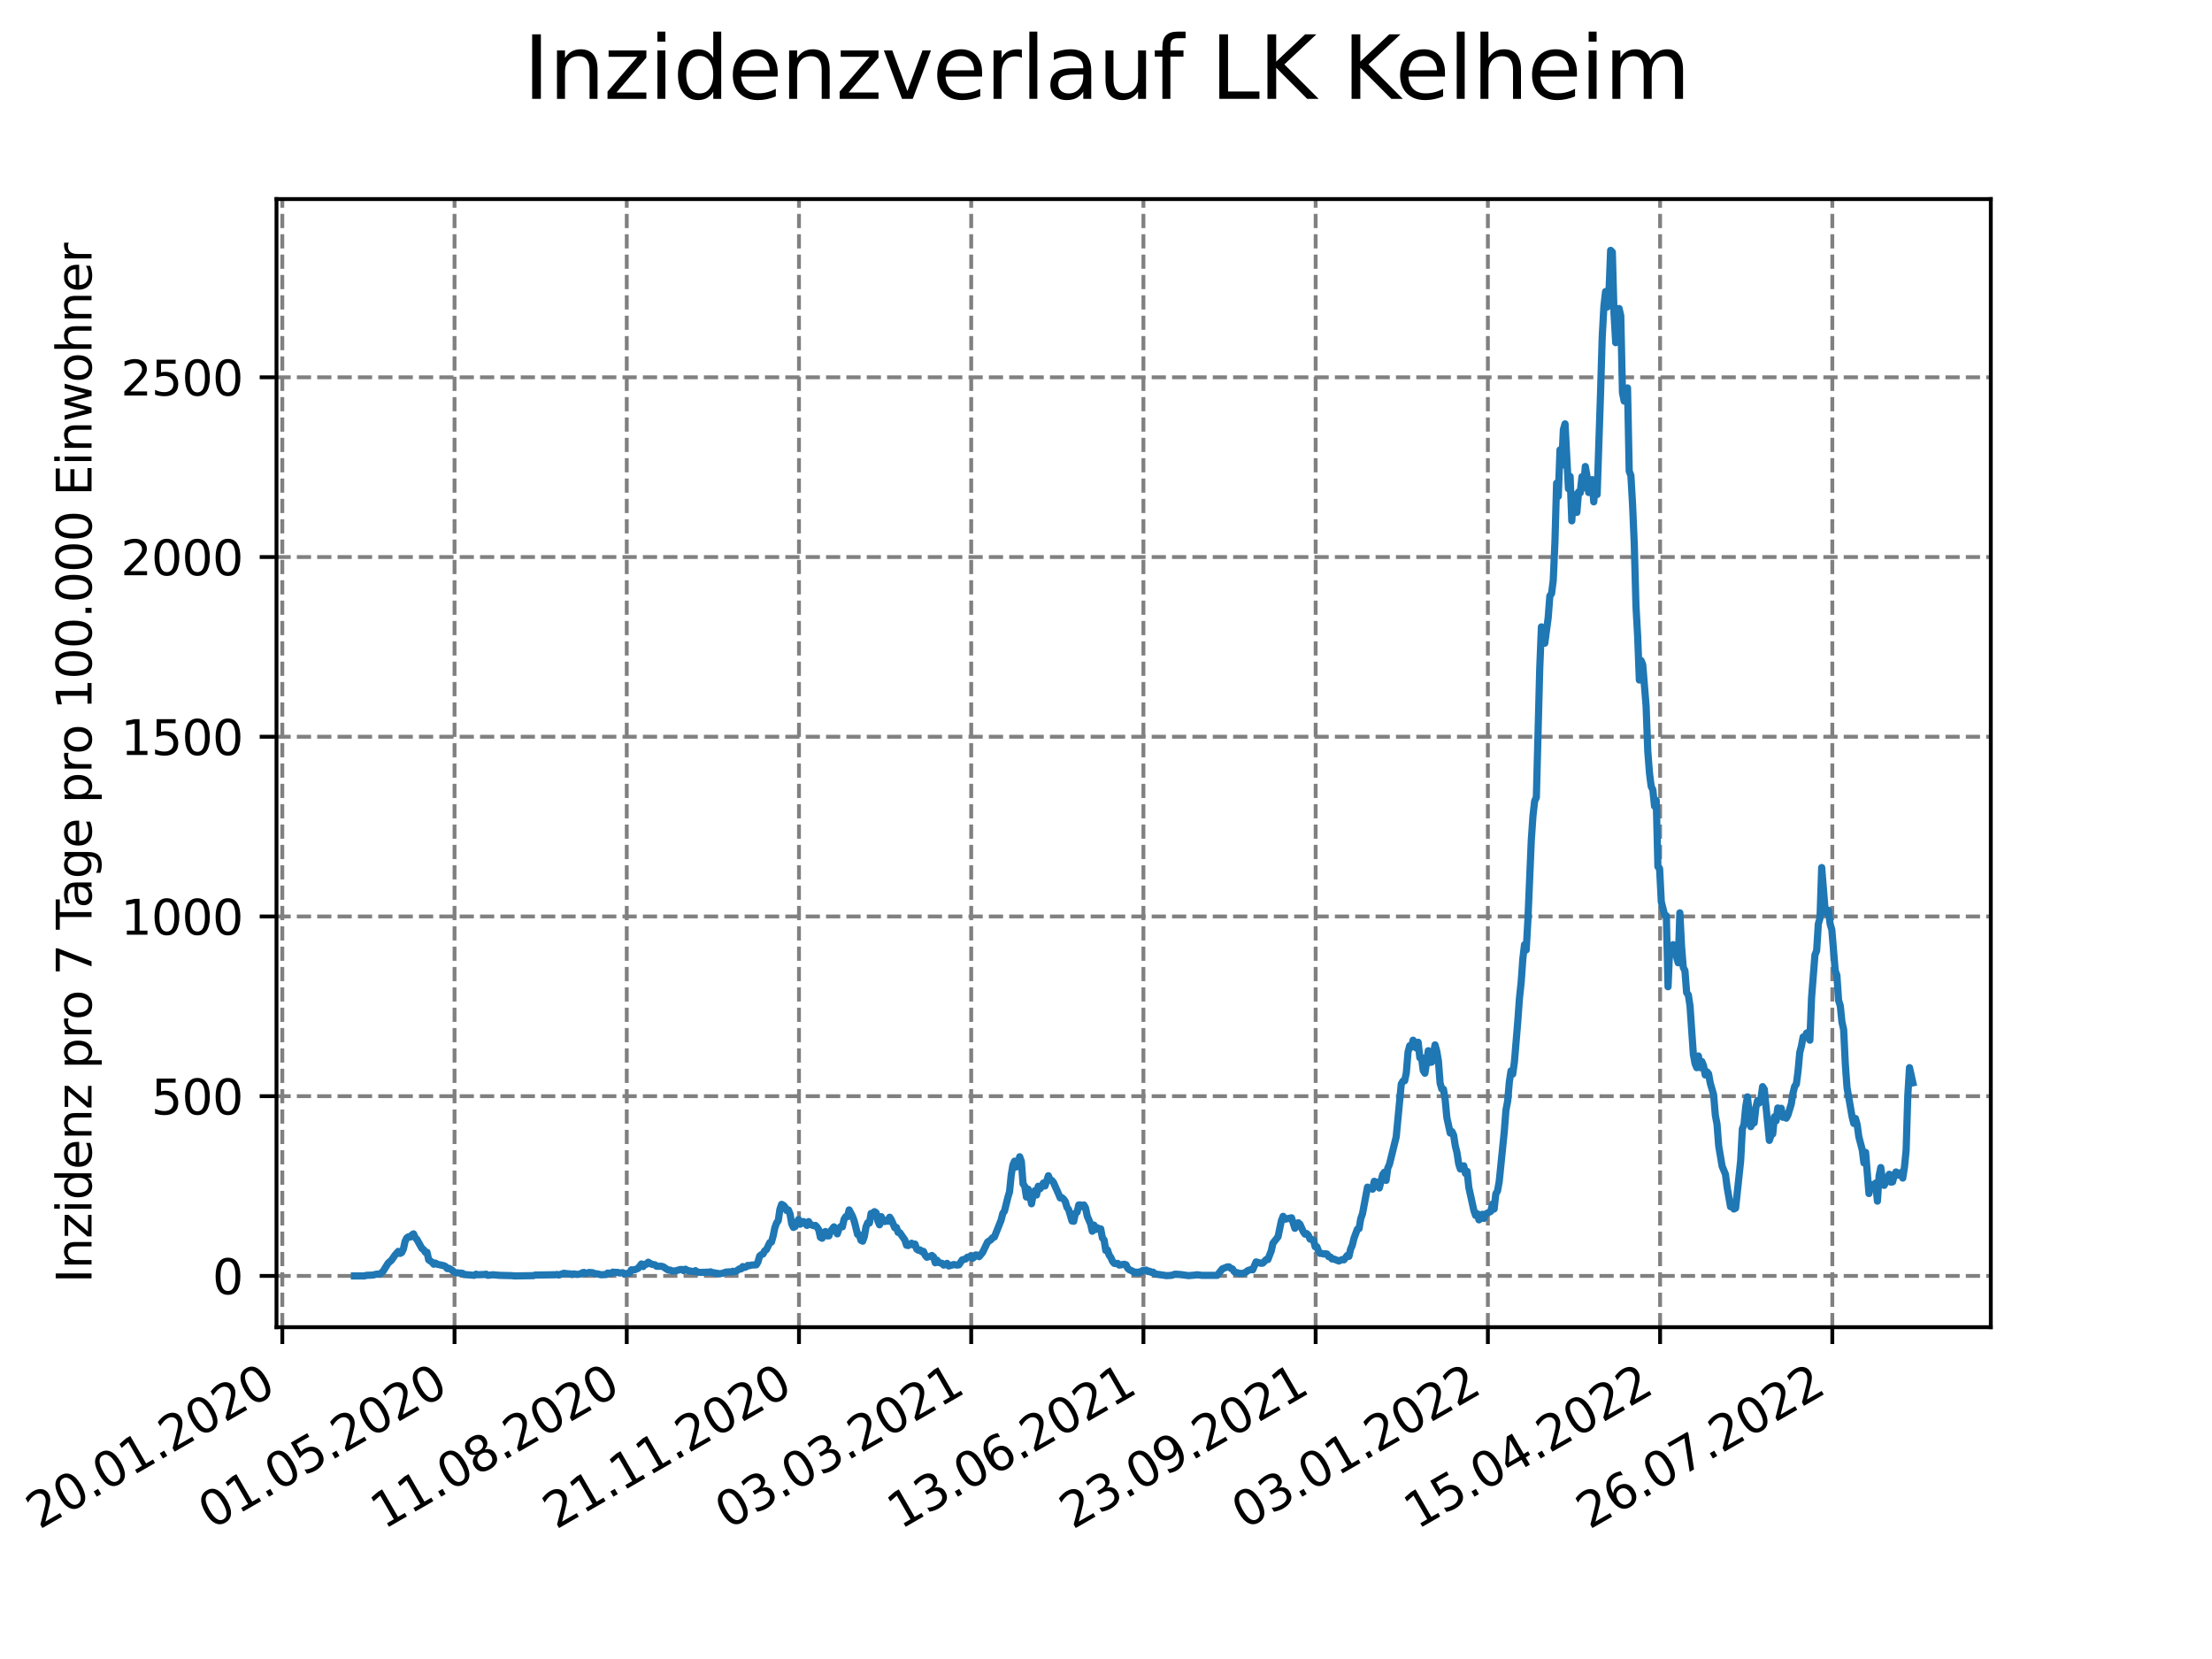 <?xml version="1.0" encoding="utf-8" standalone="no"?>
<!DOCTYPE svg PUBLIC "-//W3C//DTD SVG 1.1//EN"
  "http://www.w3.org/Graphics/SVG/1.1/DTD/svg11.dtd">
<svg xmlns:xlink="http://www.w3.org/1999/xlink" width="460.8pt" height="345.6pt" viewBox="0 0 460.8 345.6" xmlns="http://www.w3.org/2000/svg" version="1.1">
 <defs>
  <style type="text/css">*{stroke-linejoin: round; stroke-linecap: butt}</style>
 </defs>
 <g id="figure_1">
  <g id="patch_1">
   <path d="M 0 345.6 
L 460.8 345.6 
L 460.8 0 
L 0 0 
z
" style="fill: #ffffff"/>
  </g>
  <g id="axes_1">
   <g id="patch_2">
    <path d="M 57.6 276.48 
L 414.72 276.48 
L 414.72 41.472 
L 57.6 41.472 
z
" style="fill: #ffffff"/>
   </g>
   <g id="matplotlib.axis_1">
    <g id="xtick_1">
     <g id="line2d_1">
      <path d="M 58.811 276.48 
L 58.811 41.472 
" clip-path="url(#pdc7804d36b)" style="fill: none; stroke-dasharray: 2.96,1.28; stroke-dashoffset: 0; stroke: #808080; stroke-width: 0.8"/>
     </g>
     <g id="line2d_2">
      <defs>
       <path id="m11752300bf" d="M 0 0 
L 0 3.5 
" style="stroke: #000000; stroke-width: 0.8"/>
      </defs>
      <g>
       <use xlink:href="#m11752300bf" x="58.811" y="276.48" style="stroke: #000000; stroke-width: 0.8"/>
      </g>
     </g>
     <g id="text_1">
      <!-- 20.01.2020 -->
      <g transform="translate(8.185 318.689)rotate(-30)scale(0.1 -0.1)">
       <defs>
        <path id="DejaVuSans-32" d="M 1228 531 
L 3431 531 
L 3431 0 
L 469 0 
L 469 531 
Q 828 903 1448 1529 
Q 2069 2156 2228 2338 
Q 2531 2678 2651 2914 
Q 2772 3150 2772 3378 
Q 2772 3750 2511 3984 
Q 2250 4219 1831 4219 
Q 1534 4219 1204 4116 
Q 875 4013 500 3803 
L 500 4441 
Q 881 4594 1212 4672 
Q 1544 4750 1819 4750 
Q 2544 4750 2975 4387 
Q 3406 4025 3406 3419 
Q 3406 3131 3298 2873 
Q 3191 2616 2906 2266 
Q 2828 2175 2409 1742 
Q 1991 1309 1228 531 
z
" transform="scale(0.016)"/>
        <path id="DejaVuSans-30" d="M 2034 4250 
Q 1547 4250 1301 3770 
Q 1056 3291 1056 2328 
Q 1056 1369 1301 889 
Q 1547 409 2034 409 
Q 2525 409 2770 889 
Q 3016 1369 3016 2328 
Q 3016 3291 2770 3770 
Q 2525 4250 2034 4250 
z
M 2034 4750 
Q 2819 4750 3233 4129 
Q 3647 3509 3647 2328 
Q 3647 1150 3233 529 
Q 2819 -91 2034 -91 
Q 1250 -91 836 529 
Q 422 1150 422 2328 
Q 422 3509 836 4129 
Q 1250 4750 2034 4750 
z
" transform="scale(0.016)"/>
        <path id="DejaVuSans-2e" d="M 684 794 
L 1344 794 
L 1344 0 
L 684 0 
L 684 794 
z
" transform="scale(0.016)"/>
        <path id="DejaVuSans-31" d="M 794 531 
L 1825 531 
L 1825 4091 
L 703 3866 
L 703 4441 
L 1819 4666 
L 2450 4666 
L 2450 531 
L 3481 531 
L 3481 0 
L 794 0 
L 794 531 
z
" transform="scale(0.016)"/>
       </defs>
       <use xlink:href="#DejaVuSans-32"/>
       <use xlink:href="#DejaVuSans-30" x="63.623"/>
       <use xlink:href="#DejaVuSans-2e" x="127.246"/>
       <use xlink:href="#DejaVuSans-30" x="159.033"/>
       <use xlink:href="#DejaVuSans-31" x="222.656"/>
       <use xlink:href="#DejaVuSans-2e" x="286.279"/>
       <use xlink:href="#DejaVuSans-32" x="318.066"/>
       <use xlink:href="#DejaVuSans-30" x="381.689"/>
       <use xlink:href="#DejaVuSans-32" x="445.312"/>
       <use xlink:href="#DejaVuSans-30" x="508.936"/>
      </g>
     </g>
    </g>
    <g id="xtick_2">
     <g id="line2d_3">
      <path d="M 94.688 276.48 
L 94.688 41.472 
" clip-path="url(#pdc7804d36b)" style="fill: none; stroke-dasharray: 2.96,1.28; stroke-dashoffset: 0; stroke: #808080; stroke-width: 0.8"/>
     </g>
     <g id="line2d_4">
      <g>
       <use xlink:href="#m11752300bf" x="94.688" y="276.48" style="stroke: #000000; stroke-width: 0.8"/>
      </g>
     </g>
     <g id="text_2">
      <!-- 01.05.2020 -->
      <g transform="translate(44.063 318.689)rotate(-30)scale(0.1 -0.1)">
       <defs>
        <path id="DejaVuSans-35" d="M 691 4666 
L 3169 4666 
L 3169 4134 
L 1269 4134 
L 1269 2991 
Q 1406 3038 1543 3061 
Q 1681 3084 1819 3084 
Q 2600 3084 3056 2656 
Q 3513 2228 3513 1497 
Q 3513 744 3044 326 
Q 2575 -91 1722 -91 
Q 1428 -91 1123 -41 
Q 819 9 494 109 
L 494 744 
Q 775 591 1075 516 
Q 1375 441 1709 441 
Q 2250 441 2565 725 
Q 2881 1009 2881 1497 
Q 2881 1984 2565 2268 
Q 2250 2553 1709 2553 
Q 1456 2553 1204 2497 
Q 953 2441 691 2322 
L 691 4666 
z
" transform="scale(0.016)"/>
       </defs>
       <use xlink:href="#DejaVuSans-30"/>
       <use xlink:href="#DejaVuSans-31" x="63.623"/>
       <use xlink:href="#DejaVuSans-2e" x="127.246"/>
       <use xlink:href="#DejaVuSans-30" x="159.033"/>
       <use xlink:href="#DejaVuSans-35" x="222.656"/>
       <use xlink:href="#DejaVuSans-2e" x="286.279"/>
       <use xlink:href="#DejaVuSans-32" x="318.066"/>
       <use xlink:href="#DejaVuSans-30" x="381.689"/>
       <use xlink:href="#DejaVuSans-32" x="445.312"/>
       <use xlink:href="#DejaVuSans-30" x="508.936"/>
      </g>
     </g>
    </g>
    <g id="xtick_3">
     <g id="line2d_5">
      <path d="M 130.565 276.48 
L 130.565 41.472 
" clip-path="url(#pdc7804d36b)" style="fill: none; stroke-dasharray: 2.96,1.28; stroke-dashoffset: 0; stroke: #808080; stroke-width: 0.8"/>
     </g>
     <g id="line2d_6">
      <g>
       <use xlink:href="#m11752300bf" x="130.565" y="276.48" style="stroke: #000000; stroke-width: 0.8"/>
      </g>
     </g>
     <g id="text_3">
      <!-- 11.08.2020 -->
      <g transform="translate(79.94 318.689)rotate(-30)scale(0.1 -0.1)">
       <defs>
        <path id="DejaVuSans-38" d="M 2034 2216 
Q 1584 2216 1326 1975 
Q 1069 1734 1069 1313 
Q 1069 891 1326 650 
Q 1584 409 2034 409 
Q 2484 409 2743 651 
Q 3003 894 3003 1313 
Q 3003 1734 2745 1975 
Q 2488 2216 2034 2216 
z
M 1403 2484 
Q 997 2584 770 2862 
Q 544 3141 544 3541 
Q 544 4100 942 4425 
Q 1341 4750 2034 4750 
Q 2731 4750 3128 4425 
Q 3525 4100 3525 3541 
Q 3525 3141 3298 2862 
Q 3072 2584 2669 2484 
Q 3125 2378 3379 2068 
Q 3634 1759 3634 1313 
Q 3634 634 3220 271 
Q 2806 -91 2034 -91 
Q 1263 -91 848 271 
Q 434 634 434 1313 
Q 434 1759 690 2068 
Q 947 2378 1403 2484 
z
M 1172 3481 
Q 1172 3119 1398 2916 
Q 1625 2713 2034 2713 
Q 2441 2713 2670 2916 
Q 2900 3119 2900 3481 
Q 2900 3844 2670 4047 
Q 2441 4250 2034 4250 
Q 1625 4250 1398 4047 
Q 1172 3844 1172 3481 
z
" transform="scale(0.016)"/>
       </defs>
       <use xlink:href="#DejaVuSans-31"/>
       <use xlink:href="#DejaVuSans-31" x="63.623"/>
       <use xlink:href="#DejaVuSans-2e" x="127.246"/>
       <use xlink:href="#DejaVuSans-30" x="159.033"/>
       <use xlink:href="#DejaVuSans-38" x="222.656"/>
       <use xlink:href="#DejaVuSans-2e" x="286.279"/>
       <use xlink:href="#DejaVuSans-32" x="318.066"/>
       <use xlink:href="#DejaVuSans-30" x="381.689"/>
       <use xlink:href="#DejaVuSans-32" x="445.312"/>
       <use xlink:href="#DejaVuSans-30" x="508.936"/>
      </g>
     </g>
    </g>
    <g id="xtick_4">
     <g id="line2d_7">
      <path d="M 166.443 276.48 
L 166.443 41.472 
" clip-path="url(#pdc7804d36b)" style="fill: none; stroke-dasharray: 2.96,1.28; stroke-dashoffset: 0; stroke: #808080; stroke-width: 0.8"/>
     </g>
     <g id="line2d_8">
      <g>
       <use xlink:href="#m11752300bf" x="166.443" y="276.48" style="stroke: #000000; stroke-width: 0.8"/>
      </g>
     </g>
     <g id="text_4">
      <!-- 21.11.2020 -->
      <g transform="translate(115.817 318.689)rotate(-30)scale(0.1 -0.1)">
       <use xlink:href="#DejaVuSans-32"/>
       <use xlink:href="#DejaVuSans-31" x="63.623"/>
       <use xlink:href="#DejaVuSans-2e" x="127.246"/>
       <use xlink:href="#DejaVuSans-31" x="159.033"/>
       <use xlink:href="#DejaVuSans-31" x="222.656"/>
       <use xlink:href="#DejaVuSans-2e" x="286.279"/>
       <use xlink:href="#DejaVuSans-32" x="318.066"/>
       <use xlink:href="#DejaVuSans-30" x="381.689"/>
       <use xlink:href="#DejaVuSans-32" x="445.312"/>
       <use xlink:href="#DejaVuSans-30" x="508.936"/>
      </g>
     </g>
    </g>
    <g id="xtick_5">
     <g id="line2d_9">
      <path d="M 202.32 276.48 
L 202.32 41.472 
" clip-path="url(#pdc7804d36b)" style="fill: none; stroke-dasharray: 2.96,1.28; stroke-dashoffset: 0; stroke: #808080; stroke-width: 0.8"/>
     </g>
     <g id="line2d_10">
      <g>
       <use xlink:href="#m11752300bf" x="202.32" y="276.48" style="stroke: #000000; stroke-width: 0.8"/>
      </g>
     </g>
     <g id="text_5">
      <!-- 03.03.2021 -->
      <g transform="translate(151.695 318.689)rotate(-30)scale(0.1 -0.1)">
       <defs>
        <path id="DejaVuSans-33" d="M 2597 2516 
Q 3050 2419 3304 2112 
Q 3559 1806 3559 1356 
Q 3559 666 3084 287 
Q 2609 -91 1734 -91 
Q 1441 -91 1130 -33 
Q 819 25 488 141 
L 488 750 
Q 750 597 1062 519 
Q 1375 441 1716 441 
Q 2309 441 2620 675 
Q 2931 909 2931 1356 
Q 2931 1769 2642 2001 
Q 2353 2234 1838 2234 
L 1294 2234 
L 1294 2753 
L 1863 2753 
Q 2328 2753 2575 2939 
Q 2822 3125 2822 3475 
Q 2822 3834 2567 4026 
Q 2313 4219 1838 4219 
Q 1578 4219 1281 4162 
Q 984 4106 628 3988 
L 628 4550 
Q 988 4650 1302 4700 
Q 1616 4750 1894 4750 
Q 2613 4750 3031 4423 
Q 3450 4097 3450 3541 
Q 3450 3153 3228 2886 
Q 3006 2619 2597 2516 
z
" transform="scale(0.016)"/>
       </defs>
       <use xlink:href="#DejaVuSans-30"/>
       <use xlink:href="#DejaVuSans-33" x="63.623"/>
       <use xlink:href="#DejaVuSans-2e" x="127.246"/>
       <use xlink:href="#DejaVuSans-30" x="159.033"/>
       <use xlink:href="#DejaVuSans-33" x="222.656"/>
       <use xlink:href="#DejaVuSans-2e" x="286.279"/>
       <use xlink:href="#DejaVuSans-32" x="318.066"/>
       <use xlink:href="#DejaVuSans-30" x="381.689"/>
       <use xlink:href="#DejaVuSans-32" x="445.312"/>
       <use xlink:href="#DejaVuSans-31" x="508.936"/>
      </g>
     </g>
    </g>
    <g id="xtick_6">
     <g id="line2d_11">
      <path d="M 238.197 276.48 
L 238.197 41.472 
" clip-path="url(#pdc7804d36b)" style="fill: none; stroke-dasharray: 2.96,1.28; stroke-dashoffset: 0; stroke: #808080; stroke-width: 0.8"/>
     </g>
     <g id="line2d_12">
      <g>
       <use xlink:href="#m11752300bf" x="238.197" y="276.48" style="stroke: #000000; stroke-width: 0.8"/>
      </g>
     </g>
     <g id="text_6">
      <!-- 13.06.2021 -->
      <g transform="translate(187.572 318.689)rotate(-30)scale(0.1 -0.1)">
       <defs>
        <path id="DejaVuSans-36" d="M 2113 2584 
Q 1688 2584 1439 2293 
Q 1191 2003 1191 1497 
Q 1191 994 1439 701 
Q 1688 409 2113 409 
Q 2538 409 2786 701 
Q 3034 994 3034 1497 
Q 3034 2003 2786 2293 
Q 2538 2584 2113 2584 
z
M 3366 4563 
L 3366 3988 
Q 3128 4100 2886 4159 
Q 2644 4219 2406 4219 
Q 1781 4219 1451 3797 
Q 1122 3375 1075 2522 
Q 1259 2794 1537 2939 
Q 1816 3084 2150 3084 
Q 2853 3084 3261 2657 
Q 3669 2231 3669 1497 
Q 3669 778 3244 343 
Q 2819 -91 2113 -91 
Q 1303 -91 875 529 
Q 447 1150 447 2328 
Q 447 3434 972 4092 
Q 1497 4750 2381 4750 
Q 2619 4750 2861 4703 
Q 3103 4656 3366 4563 
z
" transform="scale(0.016)"/>
       </defs>
       <use xlink:href="#DejaVuSans-31"/>
       <use xlink:href="#DejaVuSans-33" x="63.623"/>
       <use xlink:href="#DejaVuSans-2e" x="127.246"/>
       <use xlink:href="#DejaVuSans-30" x="159.033"/>
       <use xlink:href="#DejaVuSans-36" x="222.656"/>
       <use xlink:href="#DejaVuSans-2e" x="286.279"/>
       <use xlink:href="#DejaVuSans-32" x="318.066"/>
       <use xlink:href="#DejaVuSans-30" x="381.689"/>
       <use xlink:href="#DejaVuSans-32" x="445.312"/>
       <use xlink:href="#DejaVuSans-31" x="508.936"/>
      </g>
     </g>
    </g>
    <g id="xtick_7">
     <g id="line2d_13">
      <path d="M 274.074 276.48 
L 274.074 41.472 
" clip-path="url(#pdc7804d36b)" style="fill: none; stroke-dasharray: 2.96,1.28; stroke-dashoffset: 0; stroke: #808080; stroke-width: 0.8"/>
     </g>
     <g id="line2d_14">
      <g>
       <use xlink:href="#m11752300bf" x="274.074" y="276.48" style="stroke: #000000; stroke-width: 0.8"/>
      </g>
     </g>
     <g id="text_7">
      <!-- 23.09.2021 -->
      <g transform="translate(223.449 318.689)rotate(-30)scale(0.1 -0.1)">
       <defs>
        <path id="DejaVuSans-39" d="M 703 97 
L 703 672 
Q 941 559 1184 500 
Q 1428 441 1663 441 
Q 2288 441 2617 861 
Q 2947 1281 2994 2138 
Q 2813 1869 2534 1725 
Q 2256 1581 1919 1581 
Q 1219 1581 811 2004 
Q 403 2428 403 3163 
Q 403 3881 828 4315 
Q 1253 4750 1959 4750 
Q 2769 4750 3195 4129 
Q 3622 3509 3622 2328 
Q 3622 1225 3098 567 
Q 2575 -91 1691 -91 
Q 1453 -91 1209 -44 
Q 966 3 703 97 
z
M 1959 2075 
Q 2384 2075 2632 2365 
Q 2881 2656 2881 3163 
Q 2881 3666 2632 3958 
Q 2384 4250 1959 4250 
Q 1534 4250 1286 3958 
Q 1038 3666 1038 3163 
Q 1038 2656 1286 2365 
Q 1534 2075 1959 2075 
z
" transform="scale(0.016)"/>
       </defs>
       <use xlink:href="#DejaVuSans-32"/>
       <use xlink:href="#DejaVuSans-33" x="63.623"/>
       <use xlink:href="#DejaVuSans-2e" x="127.246"/>
       <use xlink:href="#DejaVuSans-30" x="159.033"/>
       <use xlink:href="#DejaVuSans-39" x="222.656"/>
       <use xlink:href="#DejaVuSans-2e" x="286.279"/>
       <use xlink:href="#DejaVuSans-32" x="318.066"/>
       <use xlink:href="#DejaVuSans-30" x="381.689"/>
       <use xlink:href="#DejaVuSans-32" x="445.312"/>
       <use xlink:href="#DejaVuSans-31" x="508.936"/>
      </g>
     </g>
    </g>
    <g id="xtick_8">
     <g id="line2d_15">
      <path d="M 309.952 276.48 
L 309.952 41.472 
" clip-path="url(#pdc7804d36b)" style="fill: none; stroke-dasharray: 2.96,1.28; stroke-dashoffset: 0; stroke: #808080; stroke-width: 0.8"/>
     </g>
     <g id="line2d_16">
      <g>
       <use xlink:href="#m11752300bf" x="309.952" y="276.48" style="stroke: #000000; stroke-width: 0.8"/>
      </g>
     </g>
     <g id="text_8">
      <!-- 03.01.2022 -->
      <g transform="translate(259.327 318.689)rotate(-30)scale(0.1 -0.1)">
       <use xlink:href="#DejaVuSans-30"/>
       <use xlink:href="#DejaVuSans-33" x="63.623"/>
       <use xlink:href="#DejaVuSans-2e" x="127.246"/>
       <use xlink:href="#DejaVuSans-30" x="159.033"/>
       <use xlink:href="#DejaVuSans-31" x="222.656"/>
       <use xlink:href="#DejaVuSans-2e" x="286.279"/>
       <use xlink:href="#DejaVuSans-32" x="318.066"/>
       <use xlink:href="#DejaVuSans-30" x="381.689"/>
       <use xlink:href="#DejaVuSans-32" x="445.312"/>
       <use xlink:href="#DejaVuSans-32" x="508.936"/>
      </g>
     </g>
    </g>
    <g id="xtick_9">
     <g id="line2d_17">
      <path d="M 345.829 276.48 
L 345.829 41.472 
" clip-path="url(#pdc7804d36b)" style="fill: none; stroke-dasharray: 2.96,1.28; stroke-dashoffset: 0; stroke: #808080; stroke-width: 0.8"/>
     </g>
     <g id="line2d_18">
      <g>
       <use xlink:href="#m11752300bf" x="345.829" y="276.48" style="stroke: #000000; stroke-width: 0.8"/>
      </g>
     </g>
     <g id="text_9">
      <!-- 15.04.2022 -->
      <g transform="translate(295.204 318.689)rotate(-30)scale(0.1 -0.1)">
       <defs>
        <path id="DejaVuSans-34" d="M 2419 4116 
L 825 1625 
L 2419 1625 
L 2419 4116 
z
M 2253 4666 
L 3047 4666 
L 3047 1625 
L 3713 1625 
L 3713 1100 
L 3047 1100 
L 3047 0 
L 2419 0 
L 2419 1100 
L 313 1100 
L 313 1709 
L 2253 4666 
z
" transform="scale(0.016)"/>
       </defs>
       <use xlink:href="#DejaVuSans-31"/>
       <use xlink:href="#DejaVuSans-35" x="63.623"/>
       <use xlink:href="#DejaVuSans-2e" x="127.246"/>
       <use xlink:href="#DejaVuSans-30" x="159.033"/>
       <use xlink:href="#DejaVuSans-34" x="222.656"/>
       <use xlink:href="#DejaVuSans-2e" x="286.279"/>
       <use xlink:href="#DejaVuSans-32" x="318.066"/>
       <use xlink:href="#DejaVuSans-30" x="381.689"/>
       <use xlink:href="#DejaVuSans-32" x="445.312"/>
       <use xlink:href="#DejaVuSans-32" x="508.936"/>
      </g>
     </g>
    </g>
    <g id="xtick_10">
     <g id="line2d_19">
      <path d="M 381.706 276.48 
L 381.706 41.472 
" clip-path="url(#pdc7804d36b)" style="fill: none; stroke-dasharray: 2.96,1.28; stroke-dashoffset: 0; stroke: #808080; stroke-width: 0.8"/>
     </g>
     <g id="line2d_20">
      <g>
       <use xlink:href="#m11752300bf" x="381.706" y="276.48" style="stroke: #000000; stroke-width: 0.8"/>
      </g>
     </g>
     <g id="text_10">
      <!-- 26.07.2022 -->
      <g transform="translate(331.081 318.689)rotate(-30)scale(0.1 -0.1)">
       <defs>
        <path id="DejaVuSans-37" d="M 525 4666 
L 3525 4666 
L 3525 4397 
L 1831 0 
L 1172 0 
L 2766 4134 
L 525 4134 
L 525 4666 
z
" transform="scale(0.016)"/>
       </defs>
       <use xlink:href="#DejaVuSans-32"/>
       <use xlink:href="#DejaVuSans-36" x="63.623"/>
       <use xlink:href="#DejaVuSans-2e" x="127.246"/>
       <use xlink:href="#DejaVuSans-30" x="159.033"/>
       <use xlink:href="#DejaVuSans-37" x="222.656"/>
       <use xlink:href="#DejaVuSans-2e" x="286.279"/>
       <use xlink:href="#DejaVuSans-32" x="318.066"/>
       <use xlink:href="#DejaVuSans-30" x="381.689"/>
       <use xlink:href="#DejaVuSans-32" x="445.312"/>
       <use xlink:href="#DejaVuSans-32" x="508.936"/>
      </g>
     </g>
    </g>
   </g>
   <g id="matplotlib.axis_2">
    <g id="ytick_1">
     <g id="line2d_21">
      <path d="M 57.6 265.798 
L 414.72 265.798 
" clip-path="url(#pdc7804d36b)" style="fill: none; stroke-dasharray: 2.96,1.28; stroke-dashoffset: 0; stroke: #808080; stroke-width: 0.8"/>
     </g>
     <g id="line2d_22">
      <defs>
       <path id="me4050f4c60" d="M 0 0 
L -3.5 0 
" style="stroke: #000000; stroke-width: 0.8"/>
      </defs>
      <g>
       <use xlink:href="#me4050f4c60" x="57.6" y="265.798" style="stroke: #000000; stroke-width: 0.8"/>
      </g>
     </g>
     <g id="text_11">
      <!-- 0 -->
      <g transform="translate(44.237 269.597)scale(0.1 -0.1)">
       <use xlink:href="#DejaVuSans-30"/>
      </g>
     </g>
    </g>
    <g id="ytick_2">
     <g id="line2d_23">
      <path d="M 57.6 228.358 
L 414.72 228.358 
" clip-path="url(#pdc7804d36b)" style="fill: none; stroke-dasharray: 2.96,1.28; stroke-dashoffset: 0; stroke: #808080; stroke-width: 0.8"/>
     </g>
     <g id="line2d_24">
      <g>
       <use xlink:href="#me4050f4c60" x="57.6" y="228.358" style="stroke: #000000; stroke-width: 0.8"/>
      </g>
     </g>
     <g id="text_12">
      <!-- 500 -->
      <g transform="translate(31.512 232.157)scale(0.1 -0.1)">
       <use xlink:href="#DejaVuSans-35"/>
       <use xlink:href="#DejaVuSans-30" x="63.623"/>
       <use xlink:href="#DejaVuSans-30" x="127.246"/>
      </g>
     </g>
    </g>
    <g id="ytick_3">
     <g id="line2d_25">
      <path d="M 57.6 190.917 
L 414.72 190.917 
" clip-path="url(#pdc7804d36b)" style="fill: none; stroke-dasharray: 2.96,1.28; stroke-dashoffset: 0; stroke: #808080; stroke-width: 0.8"/>
     </g>
     <g id="line2d_26">
      <g>
       <use xlink:href="#me4050f4c60" x="57.6" y="190.917" style="stroke: #000000; stroke-width: 0.8"/>
      </g>
     </g>
     <g id="text_13">
      <!-- 1000 -->
      <g transform="translate(25.15 194.716)scale(0.1 -0.1)">
       <use xlink:href="#DejaVuSans-31"/>
       <use xlink:href="#DejaVuSans-30" x="63.623"/>
       <use xlink:href="#DejaVuSans-30" x="127.246"/>
       <use xlink:href="#DejaVuSans-30" x="190.869"/>
      </g>
     </g>
    </g>
    <g id="ytick_4">
     <g id="line2d_27">
      <path d="M 57.6 153.477 
L 414.72 153.477 
" clip-path="url(#pdc7804d36b)" style="fill: none; stroke-dasharray: 2.96,1.28; stroke-dashoffset: 0; stroke: #808080; stroke-width: 0.8"/>
     </g>
     <g id="line2d_28">
      <g>
       <use xlink:href="#me4050f4c60" x="57.6" y="153.477" style="stroke: #000000; stroke-width: 0.8"/>
      </g>
     </g>
     <g id="text_14">
      <!-- 1500 -->
      <g transform="translate(25.15 157.276)scale(0.1 -0.1)">
       <use xlink:href="#DejaVuSans-31"/>
       <use xlink:href="#DejaVuSans-35" x="63.623"/>
       <use xlink:href="#DejaVuSans-30" x="127.246"/>
       <use xlink:href="#DejaVuSans-30" x="190.869"/>
      </g>
     </g>
    </g>
    <g id="ytick_5">
     <g id="line2d_29">
      <path d="M 57.6 116.037 
L 414.72 116.037 
" clip-path="url(#pdc7804d36b)" style="fill: none; stroke-dasharray: 2.96,1.28; stroke-dashoffset: 0; stroke: #808080; stroke-width: 0.8"/>
     </g>
     <g id="line2d_30">
      <g>
       <use xlink:href="#me4050f4c60" x="57.6" y="116.037" style="stroke: #000000; stroke-width: 0.8"/>
      </g>
     </g>
     <g id="text_15">
      <!-- 2000 -->
      <g transform="translate(25.15 119.836)scale(0.1 -0.1)">
       <use xlink:href="#DejaVuSans-32"/>
       <use xlink:href="#DejaVuSans-30" x="63.623"/>
       <use xlink:href="#DejaVuSans-30" x="127.246"/>
       <use xlink:href="#DejaVuSans-30" x="190.869"/>
      </g>
     </g>
    </g>
    <g id="ytick_6">
     <g id="line2d_31">
      <path d="M 57.6 78.596 
L 414.72 78.596 
" clip-path="url(#pdc7804d36b)" style="fill: none; stroke-dasharray: 2.96,1.28; stroke-dashoffset: 0; stroke: #808080; stroke-width: 0.8"/>
     </g>
     <g id="line2d_32">
      <g>
       <use xlink:href="#me4050f4c60" x="57.6" y="78.596" style="stroke: #000000; stroke-width: 0.8"/>
      </g>
     </g>
     <g id="text_16">
      <!-- 2500 -->
      <g transform="translate(25.15 82.396)scale(0.1 -0.1)">
       <use xlink:href="#DejaVuSans-32"/>
       <use xlink:href="#DejaVuSans-35" x="63.623"/>
       <use xlink:href="#DejaVuSans-30" x="127.246"/>
       <use xlink:href="#DejaVuSans-30" x="190.869"/>
      </g>
     </g>
    </g>
    <g id="text_17">
     <!-- Inzidenz pro 7 Tage pro 100.000 Einwohner -->
     <g transform="translate(19.07 267.301)rotate(-90)scale(0.1 -0.1)">
      <defs>
       <path id="DejaVuSans-49" d="M 628 4666 
L 1259 4666 
L 1259 0 
L 628 0 
L 628 4666 
z
" transform="scale(0.016)"/>
       <path id="DejaVuSans-6e" d="M 3513 2113 
L 3513 0 
L 2938 0 
L 2938 2094 
Q 2938 2591 2744 2837 
Q 2550 3084 2163 3084 
Q 1697 3084 1428 2787 
Q 1159 2491 1159 1978 
L 1159 0 
L 581 0 
L 581 3500 
L 1159 3500 
L 1159 2956 
Q 1366 3272 1645 3428 
Q 1925 3584 2291 3584 
Q 2894 3584 3203 3211 
Q 3513 2838 3513 2113 
z
" transform="scale(0.016)"/>
       <path id="DejaVuSans-7a" d="M 353 3500 
L 3084 3500 
L 3084 2975 
L 922 459 
L 3084 459 
L 3084 0 
L 275 0 
L 275 525 
L 2438 3041 
L 353 3041 
L 353 3500 
z
" transform="scale(0.016)"/>
       <path id="DejaVuSans-69" d="M 603 3500 
L 1178 3500 
L 1178 0 
L 603 0 
L 603 3500 
z
M 603 4863 
L 1178 4863 
L 1178 4134 
L 603 4134 
L 603 4863 
z
" transform="scale(0.016)"/>
       <path id="DejaVuSans-64" d="M 2906 2969 
L 2906 4863 
L 3481 4863 
L 3481 0 
L 2906 0 
L 2906 525 
Q 2725 213 2448 61 
Q 2172 -91 1784 -91 
Q 1150 -91 751 415 
Q 353 922 353 1747 
Q 353 2572 751 3078 
Q 1150 3584 1784 3584 
Q 2172 3584 2448 3432 
Q 2725 3281 2906 2969 
z
M 947 1747 
Q 947 1113 1208 752 
Q 1469 391 1925 391 
Q 2381 391 2643 752 
Q 2906 1113 2906 1747 
Q 2906 2381 2643 2742 
Q 2381 3103 1925 3103 
Q 1469 3103 1208 2742 
Q 947 2381 947 1747 
z
" transform="scale(0.016)"/>
       <path id="DejaVuSans-65" d="M 3597 1894 
L 3597 1613 
L 953 1613 
Q 991 1019 1311 708 
Q 1631 397 2203 397 
Q 2534 397 2845 478 
Q 3156 559 3463 722 
L 3463 178 
Q 3153 47 2828 -22 
Q 2503 -91 2169 -91 
Q 1331 -91 842 396 
Q 353 884 353 1716 
Q 353 2575 817 3079 
Q 1281 3584 2069 3584 
Q 2775 3584 3186 3129 
Q 3597 2675 3597 1894 
z
M 3022 2063 
Q 3016 2534 2758 2815 
Q 2500 3097 2075 3097 
Q 1594 3097 1305 2825 
Q 1016 2553 972 2059 
L 3022 2063 
z
" transform="scale(0.016)"/>
       <path id="DejaVuSans-20" transform="scale(0.016)"/>
       <path id="DejaVuSans-70" d="M 1159 525 
L 1159 -1331 
L 581 -1331 
L 581 3500 
L 1159 3500 
L 1159 2969 
Q 1341 3281 1617 3432 
Q 1894 3584 2278 3584 
Q 2916 3584 3314 3078 
Q 3713 2572 3713 1747 
Q 3713 922 3314 415 
Q 2916 -91 2278 -91 
Q 1894 -91 1617 61 
Q 1341 213 1159 525 
z
M 3116 1747 
Q 3116 2381 2855 2742 
Q 2594 3103 2138 3103 
Q 1681 3103 1420 2742 
Q 1159 2381 1159 1747 
Q 1159 1113 1420 752 
Q 1681 391 2138 391 
Q 2594 391 2855 752 
Q 3116 1113 3116 1747 
z
" transform="scale(0.016)"/>
       <path id="DejaVuSans-72" d="M 2631 2963 
Q 2534 3019 2420 3045 
Q 2306 3072 2169 3072 
Q 1681 3072 1420 2755 
Q 1159 2438 1159 1844 
L 1159 0 
L 581 0 
L 581 3500 
L 1159 3500 
L 1159 2956 
Q 1341 3275 1631 3429 
Q 1922 3584 2338 3584 
Q 2397 3584 2469 3576 
Q 2541 3569 2628 3553 
L 2631 2963 
z
" transform="scale(0.016)"/>
       <path id="DejaVuSans-6f" d="M 1959 3097 
Q 1497 3097 1228 2736 
Q 959 2375 959 1747 
Q 959 1119 1226 758 
Q 1494 397 1959 397 
Q 2419 397 2687 759 
Q 2956 1122 2956 1747 
Q 2956 2369 2687 2733 
Q 2419 3097 1959 3097 
z
M 1959 3584 
Q 2709 3584 3137 3096 
Q 3566 2609 3566 1747 
Q 3566 888 3137 398 
Q 2709 -91 1959 -91 
Q 1206 -91 779 398 
Q 353 888 353 1747 
Q 353 2609 779 3096 
Q 1206 3584 1959 3584 
z
" transform="scale(0.016)"/>
       <path id="DejaVuSans-54" d="M -19 4666 
L 3928 4666 
L 3928 4134 
L 2272 4134 
L 2272 0 
L 1638 0 
L 1638 4134 
L -19 4134 
L -19 4666 
z
" transform="scale(0.016)"/>
       <path id="DejaVuSans-61" d="M 2194 1759 
Q 1497 1759 1228 1600 
Q 959 1441 959 1056 
Q 959 750 1161 570 
Q 1363 391 1709 391 
Q 2188 391 2477 730 
Q 2766 1069 2766 1631 
L 2766 1759 
L 2194 1759 
z
M 3341 1997 
L 3341 0 
L 2766 0 
L 2766 531 
Q 2569 213 2275 61 
Q 1981 -91 1556 -91 
Q 1019 -91 701 211 
Q 384 513 384 1019 
Q 384 1609 779 1909 
Q 1175 2209 1959 2209 
L 2766 2209 
L 2766 2266 
Q 2766 2663 2505 2880 
Q 2244 3097 1772 3097 
Q 1472 3097 1187 3025 
Q 903 2953 641 2809 
L 641 3341 
Q 956 3463 1253 3523 
Q 1550 3584 1831 3584 
Q 2591 3584 2966 3190 
Q 3341 2797 3341 1997 
z
" transform="scale(0.016)"/>
       <path id="DejaVuSans-67" d="M 2906 1791 
Q 2906 2416 2648 2759 
Q 2391 3103 1925 3103 
Q 1463 3103 1205 2759 
Q 947 2416 947 1791 
Q 947 1169 1205 825 
Q 1463 481 1925 481 
Q 2391 481 2648 825 
Q 2906 1169 2906 1791 
z
M 3481 434 
Q 3481 -459 3084 -895 
Q 2688 -1331 1869 -1331 
Q 1566 -1331 1297 -1286 
Q 1028 -1241 775 -1147 
L 775 -588 
Q 1028 -725 1275 -790 
Q 1522 -856 1778 -856 
Q 2344 -856 2625 -561 
Q 2906 -266 2906 331 
L 2906 616 
Q 2728 306 2450 153 
Q 2172 0 1784 0 
Q 1141 0 747 490 
Q 353 981 353 1791 
Q 353 2603 747 3093 
Q 1141 3584 1784 3584 
Q 2172 3584 2450 3431 
Q 2728 3278 2906 2969 
L 2906 3500 
L 3481 3500 
L 3481 434 
z
" transform="scale(0.016)"/>
       <path id="DejaVuSans-45" d="M 628 4666 
L 3578 4666 
L 3578 4134 
L 1259 4134 
L 1259 2753 
L 3481 2753 
L 3481 2222 
L 1259 2222 
L 1259 531 
L 3634 531 
L 3634 0 
L 628 0 
L 628 4666 
z
" transform="scale(0.016)"/>
       <path id="DejaVuSans-77" d="M 269 3500 
L 844 3500 
L 1563 769 
L 2278 3500 
L 2956 3500 
L 3675 769 
L 4391 3500 
L 4966 3500 
L 4050 0 
L 3372 0 
L 2619 2869 
L 1863 0 
L 1184 0 
L 269 3500 
z
" transform="scale(0.016)"/>
       <path id="DejaVuSans-68" d="M 3513 2113 
L 3513 0 
L 2938 0 
L 2938 2094 
Q 2938 2591 2744 2837 
Q 2550 3084 2163 3084 
Q 1697 3084 1428 2787 
Q 1159 2491 1159 1978 
L 1159 0 
L 581 0 
L 581 4863 
L 1159 4863 
L 1159 2956 
Q 1366 3272 1645 3428 
Q 1925 3584 2291 3584 
Q 2894 3584 3203 3211 
Q 3513 2838 3513 2113 
z
" transform="scale(0.016)"/>
      </defs>
      <use xlink:href="#DejaVuSans-49"/>
      <use xlink:href="#DejaVuSans-6e" x="29.492"/>
      <use xlink:href="#DejaVuSans-7a" x="92.871"/>
      <use xlink:href="#DejaVuSans-69" x="145.361"/>
      <use xlink:href="#DejaVuSans-64" x="173.145"/>
      <use xlink:href="#DejaVuSans-65" x="236.621"/>
      <use xlink:href="#DejaVuSans-6e" x="298.145"/>
      <use xlink:href="#DejaVuSans-7a" x="361.523"/>
      <use xlink:href="#DejaVuSans-20" x="414.014"/>
      <use xlink:href="#DejaVuSans-70" x="445.801"/>
      <use xlink:href="#DejaVuSans-72" x="509.277"/>
      <use xlink:href="#DejaVuSans-6f" x="548.141"/>
      <use xlink:href="#DejaVuSans-20" x="609.322"/>
      <use xlink:href="#DejaVuSans-37" x="641.109"/>
      <use xlink:href="#DejaVuSans-20" x="704.732"/>
      <use xlink:href="#DejaVuSans-54" x="736.52"/>
      <use xlink:href="#DejaVuSans-61" x="781.104"/>
      <use xlink:href="#DejaVuSans-67" x="842.383"/>
      <use xlink:href="#DejaVuSans-65" x="905.859"/>
      <use xlink:href="#DejaVuSans-20" x="967.383"/>
      <use xlink:href="#DejaVuSans-70" x="999.17"/>
      <use xlink:href="#DejaVuSans-72" x="1062.646"/>
      <use xlink:href="#DejaVuSans-6f" x="1101.51"/>
      <use xlink:href="#DejaVuSans-20" x="1162.691"/>
      <use xlink:href="#DejaVuSans-31" x="1194.479"/>
      <use xlink:href="#DejaVuSans-30" x="1258.102"/>
      <use xlink:href="#DejaVuSans-30" x="1321.725"/>
      <use xlink:href="#DejaVuSans-2e" x="1385.348"/>
      <use xlink:href="#DejaVuSans-30" x="1417.135"/>
      <use xlink:href="#DejaVuSans-30" x="1480.758"/>
      <use xlink:href="#DejaVuSans-30" x="1544.381"/>
      <use xlink:href="#DejaVuSans-20" x="1608.004"/>
      <use xlink:href="#DejaVuSans-45" x="1639.791"/>
      <use xlink:href="#DejaVuSans-69" x="1702.975"/>
      <use xlink:href="#DejaVuSans-6e" x="1730.758"/>
      <use xlink:href="#DejaVuSans-77" x="1794.137"/>
      <use xlink:href="#DejaVuSans-6f" x="1875.924"/>
      <use xlink:href="#DejaVuSans-68" x="1937.105"/>
      <use xlink:href="#DejaVuSans-6e" x="2000.484"/>
      <use xlink:href="#DejaVuSans-65" x="2063.863"/>
      <use xlink:href="#DejaVuSans-72" x="2125.387"/>
     </g>
    </g>
   </g>
   <g id="line2d_33">
    <path d="M 73.833 265.798 
L 75.943 265.798 
L 76.295 265.676 
L 77.702 265.615 
L 78.405 265.433 
L 79.109 265.433 
L 79.812 264.824 
L 80.867 263.12 
L 81.571 262.512 
L 82.274 261.477 
L 82.978 260.686 
L 83.33 261.112 
L 83.681 260.93 
L 84.033 260.2 
L 84.385 258.618 
L 84.737 257.887 
L 85.088 257.644 
L 85.44 257.705 
L 85.792 257.279 
L 86.144 257.035 
L 86.495 257.826 
L 86.847 258.192 
L 87.902 260.078 
L 88.254 260.321 
L 88.606 260.869 
L 88.957 260.869 
L 89.309 262.451 
L 90.013 262.938 
L 90.364 263.364 
L 90.716 263.12 
L 91.068 263.364 
L 92.475 263.668 
L 92.827 263.851 
L 93.178 264.277 
L 93.53 264.216 
L 94.234 264.642 
L 94.585 265.007 
L 94.937 265.128 
L 95.641 265.189 
L 96.344 265.25 
L 96.696 265.494 
L 97.399 265.554 
L 98.103 265.615 
L 98.806 265.676 
L 99.158 265.433 
L 99.51 265.554 
L 100.917 265.494 
L 101.268 265.433 
L 101.62 265.676 
L 102.675 265.554 
L 103.379 265.615 
L 104.082 265.676 
L 106.544 265.737 
L 107.248 265.798 
L 111.117 265.737 
L 111.469 265.615 
L 115.69 265.554 
L 116.041 265.494 
L 116.393 265.615 
L 117.448 265.25 
L 118.504 265.372 
L 118.855 265.372 
L 119.207 265.494 
L 119.559 265.372 
L 120.262 265.494 
L 120.966 265.372 
L 121.317 265.128 
L 121.669 265.068 
L 122.021 265.311 
L 122.724 265.068 
L 123.428 265.128 
L 124.131 265.372 
L 124.483 265.372 
L 125.187 265.554 
L 126.242 265.494 
L 126.593 265.189 
L 127.297 265.311 
L 127.649 265.007 
L 128.352 265.068 
L 128.704 265.068 
L 129.056 265.189 
L 129.759 265.128 
L 130.111 265.372 
L 131.166 265.189 
L 131.518 264.52 
L 132.221 264.52 
L 132.925 264.216 
L 133.628 263.303 
L 133.98 263.851 
L 134.332 263.364 
L 134.683 263.364 
L 135.035 262.938 
L 135.739 263.364 
L 136.442 263.486 
L 136.794 263.79 
L 137.849 263.79 
L 138.201 263.911 
L 138.904 264.398 
L 139.256 264.581 
L 139.608 264.581 
L 139.96 264.763 
L 140.663 264.763 
L 141.718 264.459 
L 142.07 264.459 
L 142.422 264.703 
L 142.773 264.398 
L 143.477 264.763 
L 143.829 264.763 
L 144.18 264.885 
L 144.532 264.885 
L 144.884 264.703 
L 145.236 265.007 
L 145.939 265.068 
L 147.698 265.007 
L 148.05 264.946 
L 148.401 265.128 
L 148.753 265.128 
L 149.105 265.25 
L 149.456 265.25 
L 149.808 265.372 
L 150.512 265.25 
L 151.215 265.007 
L 151.919 264.946 
L 152.27 265.007 
L 152.622 264.824 
L 152.974 264.885 
L 153.326 264.824 
L 154.029 264.337 
L 154.381 264.337 
L 154.733 263.851 
L 155.084 264.033 
L 155.436 263.911 
L 155.788 263.607 
L 156.14 263.668 
L 156.491 263.546 
L 157.546 263.486 
L 157.898 262.877 
L 158.25 261.66 
L 158.602 261.356 
L 158.953 261.234 
L 159.305 260.565 
L 159.657 260.321 
L 160.36 258.861 
L 160.712 258.739 
L 161.064 257.461 
L 161.416 255.758 
L 161.767 254.784 
L 162.119 254.297 
L 162.471 251.924 
L 162.823 250.89 
L 163.174 251.072 
L 163.526 251.437 
L 163.878 252.167 
L 164.229 252.046 
L 164.581 252.898 
L 164.933 254.967 
L 165.285 255.697 
L 165.636 255.514 
L 166.34 254.054 
L 166.692 255.027 
L 167.043 254.48 
L 167.395 254.48 
L 168.099 255.271 
L 168.45 254.48 
L 168.802 255.088 
L 169.506 255.332 
L 169.857 255.271 
L 170.209 255.636 
L 170.561 256.184 
L 170.913 257.766 
L 171.264 257.948 
L 171.616 256.731 
L 171.968 256.549 
L 172.319 257.461 
L 172.671 257.461 
L 173.023 256.488 
L 173.726 255.575 
L 174.078 256.184 
L 174.43 257.035 
L 174.782 255.94 
L 175.133 255.514 
L 175.485 255.575 
L 175.837 253.993 
L 176.189 253.445 
L 176.54 253.445 
L 176.892 252.046 
L 177.596 253.384 
L 177.947 254.358 
L 178.651 257.157 
L 179.003 257.218 
L 179.354 258.374 
L 179.706 258.557 
L 180.058 257.583 
L 180.409 255.575 
L 180.761 254.723 
L 181.113 254.784 
L 181.465 252.776 
L 181.816 252.837 
L 182.168 252.411 
L 182.52 252.654 
L 182.872 254.358 
L 183.223 255.149 
L 183.575 253.445 
L 183.927 254.419 
L 184.279 254.48 
L 184.63 254.176 
L 184.982 254.419 
L 185.334 253.567 
L 185.686 254.115 
L 186.389 255.758 
L 186.741 255.697 
L 187.092 256.731 
L 187.444 256.792 
L 188.499 258.313 
L 188.851 259.409 
L 189.203 259.469 
L 189.906 258.983 
L 190.258 259.348 
L 190.61 259.165 
L 190.962 260.2 
L 191.313 260.443 
L 191.665 260.382 
L 192.017 260.747 
L 192.369 260.686 
L 192.72 261.477 
L 193.072 261.903 
L 193.776 261.721 
L 194.127 261.538 
L 194.479 261.843 
L 194.831 263.06 
L 195.182 262.512 
L 195.534 262.999 
L 196.238 263.181 
L 196.589 263.546 
L 197.293 263.181 
L 197.645 263.729 
L 198.7 263.425 
L 199.403 263.546 
L 199.755 263.486 
L 200.459 262.451 
L 201.162 262.269 
L 201.514 261.903 
L 201.866 261.843 
L 202.217 261.66 
L 202.569 262.147 
L 202.921 261.903 
L 203.272 261.417 
L 203.624 261.477 
L 203.976 261.782 
L 204.679 260.93 
L 205.735 258.739 
L 206.438 258.252 
L 206.79 257.826 
L 207.142 257.705 
L 208.549 254.176 
L 208.9 252.776 
L 209.252 252.289 
L 209.955 249.429 
L 210.307 248.273 
L 210.659 244.744 
L 211.011 242.675 
L 211.362 241.884 
L 211.714 243.101 
L 212.066 242.675 
L 212.418 240.971 
L 212.769 241.945 
L 213.121 246.63 
L 213.473 247.117 
L 213.825 249.368 
L 214.176 247.725 
L 214.528 248.882 
L 214.88 250.768 
L 215.232 248.882 
L 215.583 248.03 
L 215.935 248.942 
L 216.287 247.117 
L 216.639 247.665 
L 216.99 247.239 
L 217.342 246.448 
L 217.694 247.056 
L 218.397 244.926 
L 218.749 245.778 
L 219.101 245.9 
L 219.452 246.326 
L 220.508 248.699 
L 220.859 249.551 
L 221.211 249.49 
L 221.563 249.794 
L 221.915 250.281 
L 222.266 251.498 
L 222.618 251.985 
L 223.322 254.358 
L 223.673 254.419 
L 224.025 252.715 
L 224.377 252.533 
L 224.729 251.011 
L 225.08 251.011 
L 225.432 251.376 
L 225.784 251.011 
L 226.135 251.62 
L 226.487 253.324 
L 227.191 254.967 
L 227.542 256.488 
L 227.894 255.21 
L 228.246 256.123 
L 228.598 255.758 
L 228.949 256.001 
L 229.301 256.001 
L 229.653 257.887 
L 230.005 258.313 
L 230.356 260.504 
L 230.708 260.382 
L 231.06 261.477 
L 231.412 261.964 
L 231.763 262.755 
L 232.115 263.181 
L 232.467 263.242 
L 232.818 263.181 
L 233.17 263.546 
L 234.225 263.364 
L 234.577 263.486 
L 234.929 264.216 
L 235.281 264.52 
L 235.984 264.824 
L 236.336 265.128 
L 236.688 265.007 
L 237.039 265.189 
L 237.391 264.946 
L 237.743 265.007 
L 238.095 264.642 
L 238.798 264.581 
L 239.15 264.885 
L 239.502 264.824 
L 239.853 265.068 
L 240.205 265.007 
L 240.557 265.372 
L 243.019 265.737 
L 244.074 265.676 
L 244.778 265.433 
L 245.833 265.494 
L 247.591 265.737 
L 248.295 265.676 
L 248.998 265.615 
L 249.35 265.554 
L 250.405 265.676 
L 253.571 265.676 
L 254.626 264.337 
L 255.681 263.911 
L 256.033 263.911 
L 256.385 264.216 
L 256.737 264.337 
L 257.088 264.885 
L 257.44 265.128 
L 257.792 265.128 
L 258.144 265.311 
L 258.495 265.25 
L 258.847 265.311 
L 259.551 265.007 
L 259.902 264.703 
L 260.606 264.459 
L 260.958 264.52 
L 261.661 262.877 
L 262.716 263.181 
L 263.068 263.12 
L 263.771 262.39 
L 264.123 262.39 
L 264.827 260.565 
L 265.178 258.983 
L 266.234 257.644 
L 266.937 254.297 
L 267.289 253.384 
L 267.641 253.993 
L 269.048 253.689 
L 269.751 255.879 
L 270.454 254.723 
L 270.806 255.027 
L 271.51 256.609 
L 271.861 257.096 
L 272.213 256.975 
L 272.565 257.34 
L 272.917 258.131 
L 273.62 258.313 
L 273.972 259.713 
L 274.324 259.713 
L 274.675 260.626 
L 275.027 261.112 
L 275.379 261.112 
L 275.731 261.234 
L 276.082 261.173 
L 276.434 261.234 
L 276.786 261.782 
L 277.138 261.843 
L 277.489 262.269 
L 277.841 262.269 
L 278.896 262.694 
L 279.6 262.39 
L 279.951 262.451 
L 280.655 261.538 
L 281.007 261.721 
L 281.358 260.2 
L 281.71 259.409 
L 282.062 257.948 
L 282.765 256.062 
L 283.117 255.94 
L 283.469 253.871 
L 283.821 252.898 
L 284.876 247.299 
L 285.228 247.665 
L 285.579 247.604 
L 285.931 247.725 
L 286.283 246.082 
L 286.634 246.326 
L 286.986 246.265 
L 287.338 247.482 
L 288.041 244.683 
L 288.393 244.196 
L 288.745 245.9 
L 289.097 243.344 
L 289.448 242.553 
L 290.855 236.833 
L 291.911 225.82 
L 292.262 225.211 
L 292.614 225.15 
L 292.966 223.446 
L 293.317 219.187 
L 293.669 217.848 
L 294.021 218.152 
L 294.373 216.692 
L 295.076 218.335 
L 295.428 217.118 
L 295.78 220.343 
L 296.131 220.282 
L 296.483 223.02 
L 296.835 223.568 
L 297.538 218.883 
L 297.89 221.317 
L 298.242 221.256 
L 298.594 219.735 
L 298.945 217.666 
L 299.297 218.943 
L 299.649 221.012 
L 300.001 225.637 
L 300.352 226.854 
L 300.704 226.915 
L 301.056 229.105 
L 301.407 232.817 
L 302.111 236.042 
L 302.463 235.738 
L 302.814 236.468 
L 303.166 238.72 
L 303.518 240.119 
L 303.87 242.431 
L 304.221 243.527 
L 304.573 243.405 
L 304.925 242.857 
L 305.277 244.44 
L 305.628 244.014 
L 305.98 247.36 
L 307.035 252.167 
L 307.387 253.202 
L 307.739 252.837 
L 308.091 254.115 
L 308.442 253.871 
L 308.794 252.959 
L 309.146 253.81 
L 309.497 252.898 
L 310.201 252.533 
L 310.553 252.35 
L 310.904 250.829 
L 311.256 251.863 
L 311.608 248.699 
L 311.96 248.091 
L 312.311 246.143 
L 313.367 235.738 
L 313.718 231.235 
L 314.07 229.41 
L 314.422 225.394 
L 314.774 223.081 
L 315.125 223.751 
L 315.477 221.256 
L 316.18 212.798 
L 316.532 207.93 
L 316.884 204.644 
L 317.236 199.715 
L 317.587 196.794 
L 317.939 197.889 
L 318.291 191.622 
L 318.994 175.071 
L 319.346 169.959 
L 319.698 166.856 
L 320.05 166.126 
L 320.753 139.352 
L 321.105 130.59 
L 321.457 131.381 
L 321.808 133.997 
L 322.512 128.703 
L 322.864 124.139 
L 323.215 123.653 
L 323.567 120.914 
L 323.919 113.004 
L 324.27 100.651 
L 324.622 103.39 
L 324.974 93.715 
L 325.326 96.94 
L 325.677 89.516 
L 326.029 88.299 
L 326.733 101.808 
L 327.084 99.252 
L 327.436 108.501 
L 327.788 103.025 
L 328.14 104.485 
L 328.491 106.736 
L 328.843 102.477 
L 329.195 102.66 
L 329.547 99.313 
L 329.898 101.625 
L 330.25 97.183 
L 330.602 99.191 
L 330.953 102.599 
L 331.305 102.112 
L 331.657 99.921 
L 332.009 104.546 
L 332.36 99.921 
L 332.712 103.025 
L 333.416 82.092 
L 333.767 70.287 
L 334.119 63.837 
L 334.471 60.734 
L 334.823 63.959 
L 335.174 61.038 
L 335.526 52.154 
L 335.878 52.519 
L 336.23 65.298 
L 336.581 71.383 
L 337.285 64.263 
L 337.637 65.785 
L 337.988 81.788 
L 338.34 83.553 
L 338.692 82.518 
L 339.043 80.814 
L 339.395 98.157 
L 339.747 99.069 
L 340.099 105.215 
L 340.45 113.43 
L 340.802 126.208 
L 341.154 132.537 
L 341.506 141.664 
L 341.857 137.587 
L 342.209 138.439 
L 342.913 147.08 
L 343.264 156.512 
L 343.616 161.014 
L 343.968 163.814 
L 344.32 164.544 
L 344.671 167.951 
L 345.023 166.734 
L 345.375 180.547 
L 345.727 180.973 
L 346.078 187.849 
L 346.782 190.648 
L 347.133 190.77 
L 347.485 205.557 
L 347.837 197.159 
L 348.189 197.95 
L 348.54 196.794 
L 348.892 198.376 
L 349.244 199.289 
L 349.596 200.567 
L 349.947 190.162 
L 350.299 197.159 
L 350.651 201.54 
L 351.003 202.21 
L 351.354 206.774 
L 351.706 207.26 
L 352.058 209.512 
L 352.761 219.674 
L 353.113 221.56 
L 353.465 222.412 
L 353.816 219.978 
L 354.168 222.412 
L 354.52 221.134 
L 354.872 221.986 
L 355.223 223.933 
L 355.575 223.264 
L 355.927 223.69 
L 356.279 225.637 
L 356.982 228.071 
L 357.334 232.33 
L 357.686 234.156 
L 358.037 238.72 
L 358.741 242.918 
L 359.444 244.622 
L 359.796 247.36 
L 360.5 251.376 
L 360.851 250.89 
L 361.203 251.863 
L 361.555 251.681 
L 362.258 245.109 
L 362.61 241.823 
L 362.962 235.19 
L 363.313 234.217 
L 363.665 230.566 
L 364.017 228.497 
L 364.72 234.704 
L 365.072 233.913 
L 365.424 233.913 
L 365.776 230.748 
L 366.127 229.288 
L 366.479 229.775 
L 366.831 228.801 
L 367.183 226.367 
L 367.534 226.915 
L 368.59 237.564 
L 368.941 236.468 
L 369.293 236.225 
L 369.645 232.635 
L 369.996 233.487 
L 370.348 230.809 
L 370.7 230.992 
L 371.052 230.87 
L 371.403 232.756 
L 371.755 232.209 
L 372.107 232.939 
L 372.459 232.27 
L 373.162 229.957 
L 373.514 227.706 
L 373.866 226.306 
L 374.217 225.82 
L 374.569 223.081 
L 374.921 219.248 
L 375.273 217.909 
L 375.624 216.023 
L 375.976 216.144 
L 376.328 215.232 
L 376.679 215.049 
L 377.031 216.692 
L 377.383 207.808 
L 378.086 198.924 
L 378.438 198.072 
L 378.79 192.474 
L 379.142 191.257 
L 379.493 180.73 
L 380.197 189.492 
L 380.549 190.283 
L 380.9 189.614 
L 381.252 192.474 
L 381.604 193.691 
L 382.307 202.21 
L 382.659 203.183 
L 383.011 208.416 
L 383.363 209.512 
L 383.714 212.919 
L 384.066 214.501 
L 384.418 221.743 
L 384.769 226.55 
L 385.825 232.635 
L 386.176 234.034 
L 386.528 233 
L 386.88 234.278 
L 387.232 236.833 
L 387.935 239.511 
L 388.287 242.249 
L 388.639 240.058 
L 389.342 248.638 
L 389.694 246.752 
L 390.046 247.421 
L 390.397 246.752 
L 390.749 246.448 
L 391.101 250.22 
L 391.453 244.926 
L 391.804 243.223 
L 392.156 245.9 
L 392.508 246.934 
L 393.211 245.535 
L 393.563 244.622 
L 393.915 246.265 
L 394.266 246.204 
L 394.618 244.744 
L 394.97 244.135 
L 395.322 244.805 
L 395.673 244.805 
L 396.025 244.257 
L 396.377 245.413 
L 396.729 243.162 
L 397.08 239.632 
L 397.432 228.253 
L 397.784 222.412 
L 398.487 225.576 
L 398.487 225.576 
" clip-path="url(#pdc7804d36b)" style="fill: none; stroke: #1f77b4; stroke-width: 1.5; stroke-linecap: square"/>
   </g>
   <g id="patch_3">
    <path d="M 57.6 276.48 
L 57.6 41.472 
" style="fill: none; stroke: #000000; stroke-width: 0.8; stroke-linejoin: miter; stroke-linecap: square"/>
   </g>
   <g id="patch_4">
    <path d="M 414.72 276.48 
L 414.72 41.472 
" style="fill: none; stroke: #000000; stroke-width: 0.8; stroke-linejoin: miter; stroke-linecap: square"/>
   </g>
   <g id="patch_5">
    <path d="M 57.6 276.48 
L 414.72 276.48 
" style="fill: none; stroke: #000000; stroke-width: 0.8; stroke-linejoin: miter; stroke-linecap: square"/>
   </g>
   <g id="patch_6">
    <path d="M 57.6 41.472 
L 414.72 41.472 
" style="fill: none; stroke: #000000; stroke-width: 0.8; stroke-linejoin: miter; stroke-linecap: square"/>
   </g>
  </g>
  <g id="text_18">
   <!-- Inzidenzverlauf LK Kelheim -->
   <g transform="translate(109.05 20.589)scale(0.18 -0.18)">
    <defs>
     <path id="DejaVuSans-76" d="M 191 3500 
L 800 3500 
L 1894 563 
L 2988 3500 
L 3597 3500 
L 2284 0 
L 1503 0 
L 191 3500 
z
" transform="scale(0.016)"/>
     <path id="DejaVuSans-6c" d="M 603 4863 
L 1178 4863 
L 1178 0 
L 603 0 
L 603 4863 
z
" transform="scale(0.016)"/>
     <path id="DejaVuSans-75" d="M 544 1381 
L 544 3500 
L 1119 3500 
L 1119 1403 
Q 1119 906 1312 657 
Q 1506 409 1894 409 
Q 2359 409 2629 706 
Q 2900 1003 2900 1516 
L 2900 3500 
L 3475 3500 
L 3475 0 
L 2900 0 
L 2900 538 
Q 2691 219 2414 64 
Q 2138 -91 1772 -91 
Q 1169 -91 856 284 
Q 544 659 544 1381 
z
M 1991 3584 
L 1991 3584 
z
" transform="scale(0.016)"/>
     <path id="DejaVuSans-66" d="M 2375 4863 
L 2375 4384 
L 1825 4384 
Q 1516 4384 1395 4259 
Q 1275 4134 1275 3809 
L 1275 3500 
L 2222 3500 
L 2222 3053 
L 1275 3053 
L 1275 0 
L 697 0 
L 697 3053 
L 147 3053 
L 147 3500 
L 697 3500 
L 697 3744 
Q 697 4328 969 4595 
Q 1241 4863 1831 4863 
L 2375 4863 
z
" transform="scale(0.016)"/>
     <path id="DejaVuSans-4c" d="M 628 4666 
L 1259 4666 
L 1259 531 
L 3531 531 
L 3531 0 
L 628 0 
L 628 4666 
z
" transform="scale(0.016)"/>
     <path id="DejaVuSans-4b" d="M 628 4666 
L 1259 4666 
L 1259 2694 
L 3353 4666 
L 4166 4666 
L 1850 2491 
L 4331 0 
L 3500 0 
L 1259 2247 
L 1259 0 
L 628 0 
L 628 4666 
z
" transform="scale(0.016)"/>
     <path id="DejaVuSans-6d" d="M 3328 2828 
Q 3544 3216 3844 3400 
Q 4144 3584 4550 3584 
Q 5097 3584 5394 3201 
Q 5691 2819 5691 2113 
L 5691 0 
L 5113 0 
L 5113 2094 
Q 5113 2597 4934 2840 
Q 4756 3084 4391 3084 
Q 3944 3084 3684 2787 
Q 3425 2491 3425 1978 
L 3425 0 
L 2847 0 
L 2847 2094 
Q 2847 2600 2669 2842 
Q 2491 3084 2119 3084 
Q 1678 3084 1418 2786 
Q 1159 2488 1159 1978 
L 1159 0 
L 581 0 
L 581 3500 
L 1159 3500 
L 1159 2956 
Q 1356 3278 1631 3431 
Q 1906 3584 2284 3584 
Q 2666 3584 2933 3390 
Q 3200 3197 3328 2828 
z
" transform="scale(0.016)"/>
    </defs>
    <use xlink:href="#DejaVuSans-49"/>
    <use xlink:href="#DejaVuSans-6e" x="29.492"/>
    <use xlink:href="#DejaVuSans-7a" x="92.871"/>
    <use xlink:href="#DejaVuSans-69" x="145.361"/>
    <use xlink:href="#DejaVuSans-64" x="173.145"/>
    <use xlink:href="#DejaVuSans-65" x="236.621"/>
    <use xlink:href="#DejaVuSans-6e" x="298.145"/>
    <use xlink:href="#DejaVuSans-7a" x="361.523"/>
    <use xlink:href="#DejaVuSans-76" x="414.014"/>
    <use xlink:href="#DejaVuSans-65" x="473.193"/>
    <use xlink:href="#DejaVuSans-72" x="534.717"/>
    <use xlink:href="#DejaVuSans-6c" x="575.83"/>
    <use xlink:href="#DejaVuSans-61" x="603.613"/>
    <use xlink:href="#DejaVuSans-75" x="664.893"/>
    <use xlink:href="#DejaVuSans-66" x="728.271"/>
    <use xlink:href="#DejaVuSans-20" x="763.477"/>
    <use xlink:href="#DejaVuSans-4c" x="795.264"/>
    <use xlink:href="#DejaVuSans-4b" x="850.977"/>
    <use xlink:href="#DejaVuSans-20" x="916.553"/>
    <use xlink:href="#DejaVuSans-4b" x="948.34"/>
    <use xlink:href="#DejaVuSans-65" x="1008.916"/>
    <use xlink:href="#DejaVuSans-6c" x="1070.439"/>
    <use xlink:href="#DejaVuSans-68" x="1098.223"/>
    <use xlink:href="#DejaVuSans-65" x="1161.602"/>
    <use xlink:href="#DejaVuSans-69" x="1223.125"/>
    <use xlink:href="#DejaVuSans-6d" x="1250.908"/>
   </g>
  </g>
 </g>
 <defs>
  <clipPath id="pdc7804d36b">
   <rect x="57.6" y="41.472" width="357.12" height="235.008"/>
  </clipPath>
 </defs>
</svg>
